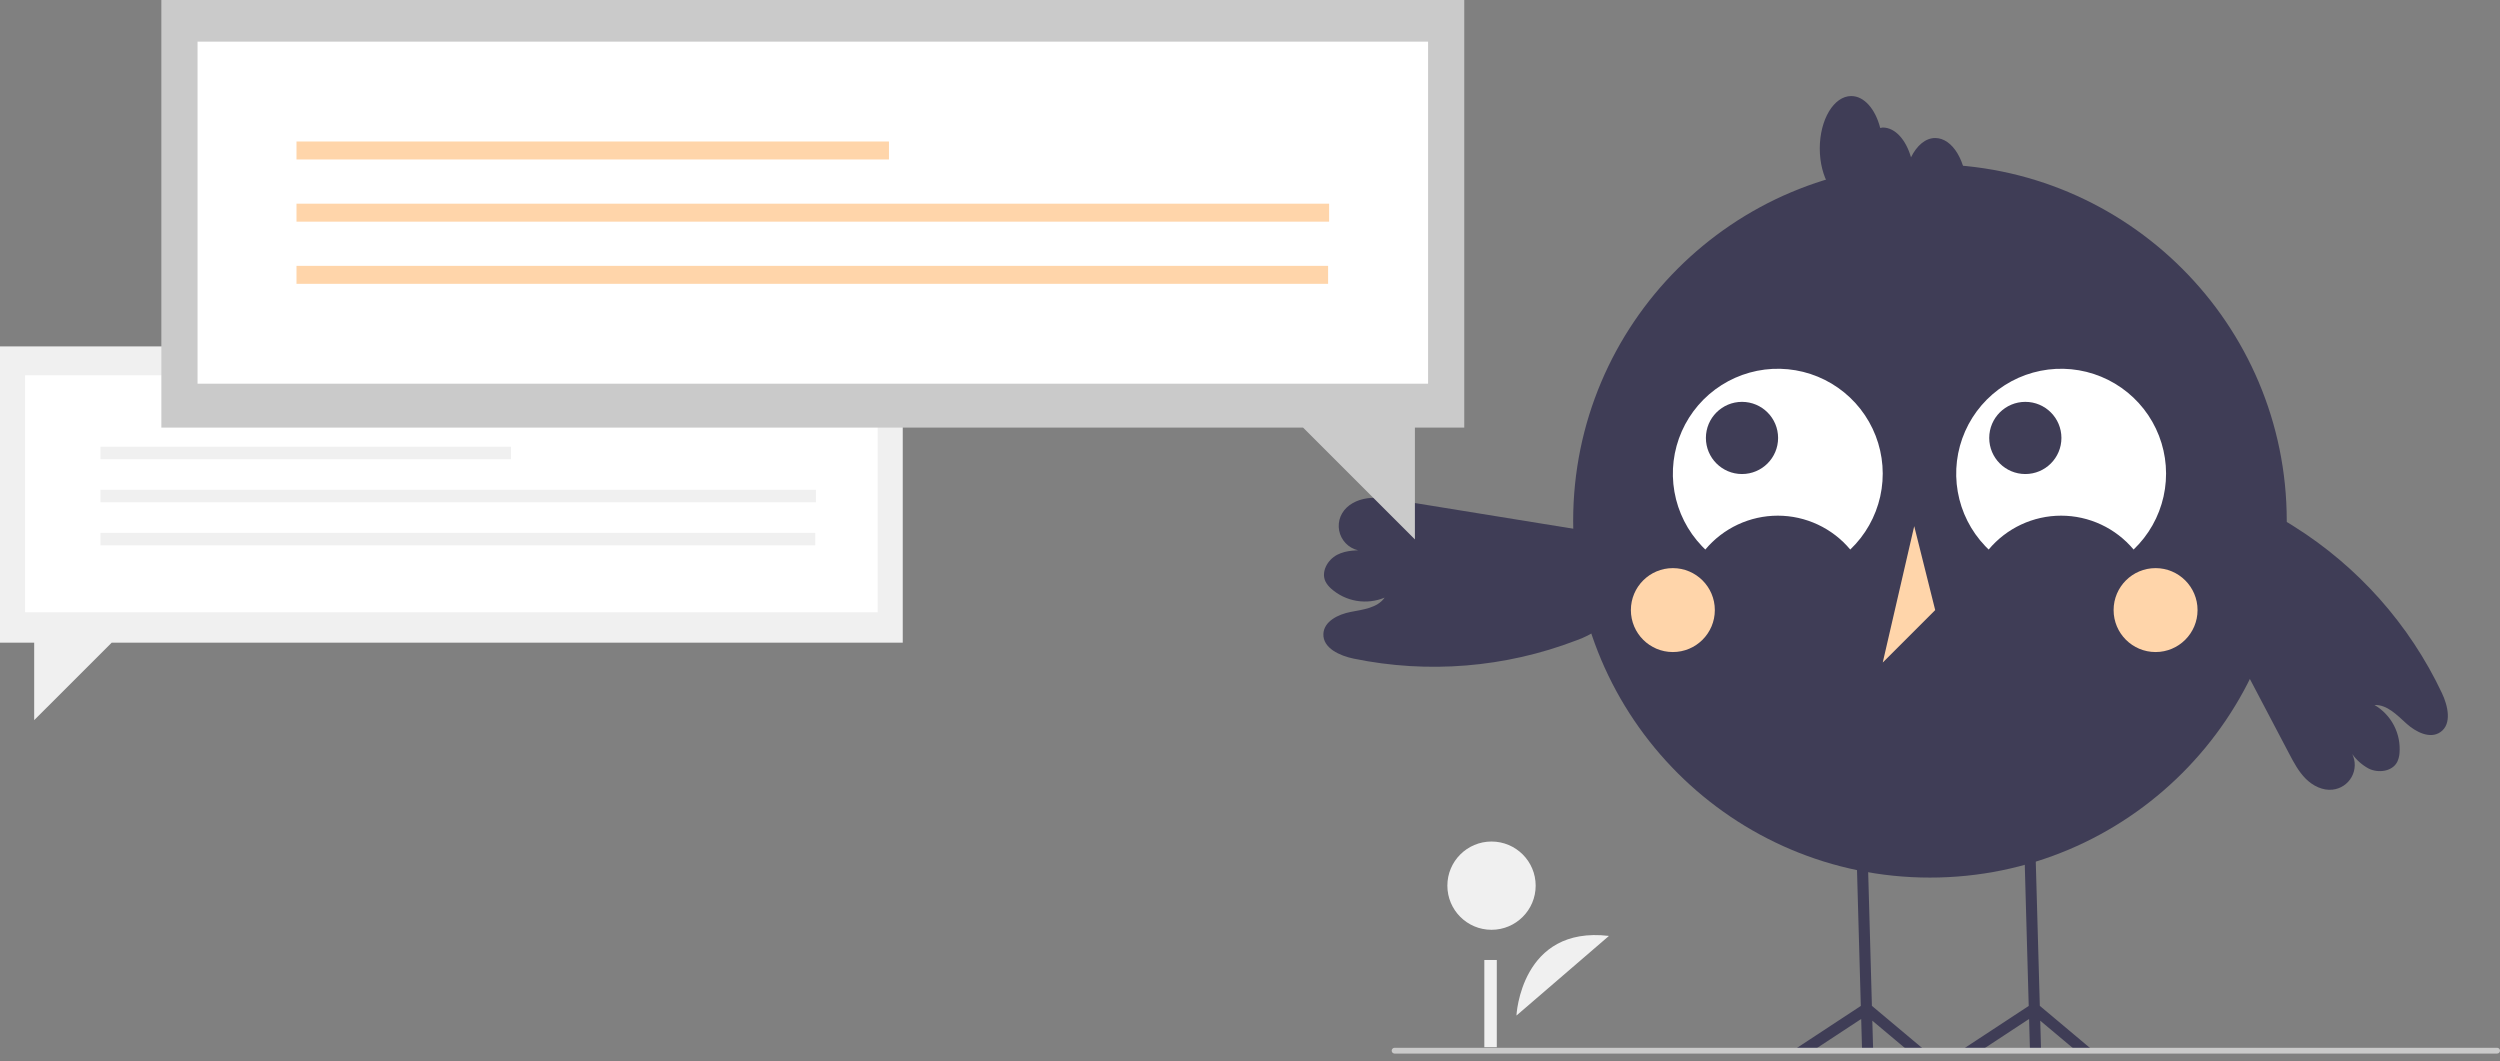 <svg width="285" height="121" viewBox="0 0 285 121" fill="none" xmlns="http://www.w3.org/2000/svg">
<rect x="0" y="0" width="285" height="121" fill="#808080" stroke="none"/>
<g clip-path="url(#clip0_2069_895)">
<path d="M102.913 39.489H0V73.262H3.898V82.096L12.734 73.262H102.913V39.489Z" fill="#F0F0F0"/>
<path d="M100.054 42.778H2.859V69.797H100.054V42.778Z" fill="white"/>
<path d="M58.252 50.926H11.454V52.346H58.252V50.926Z" fill="#F0F0F0"/>
<path d="M93.018 55.837H11.454V57.257H93.018V55.837Z" fill="#F0F0F0"/>
<path d="M92.938 60.748H11.454V62.168H92.938V60.748Z" fill="#F0F0F0"/>
<path d="M172.874 115.775C172.874 115.775 173.365 105.5 183.421 106.694Z" fill="#F0F0F0"/>
<path d="M170.033 105.997C172.812 105.997 175.066 103.744 175.066 100.965C175.066 98.186 172.812 95.934 170.033 95.934C167.253 95.934 165 98.186 165 100.965C165 103.744 167.253 105.997 170.033 105.997Z" fill="#F0F0F0"/>
<path d="M170.634 109.438H169.214V119.38H170.634V109.438Z" fill="#F0F0F0"/>
<path d="M220.015 100.045C242.479 100.045 260.69 81.841 260.69 59.384C260.69 36.928 242.479 18.724 220.015 18.724C197.551 18.724 179.341 36.928 179.341 59.384C179.341 81.841 197.551 100.045 220.015 100.045Z" fill="#3F3D56"/>
<path d="M194.408 62.648C195.418 61.439 196.682 60.467 198.109 59.8C199.536 59.132 201.093 58.786 202.669 58.786C204.244 58.786 205.801 59.132 207.228 59.8C208.656 60.467 209.919 61.439 210.929 62.648C212.641 61.015 213.829 58.911 214.345 56.603C214.86 54.294 214.679 51.885 213.824 49.679C212.97 47.474 211.48 45.571 209.544 44.211C207.608 42.852 205.312 42.097 202.946 42.042C200.581 41.987 198.252 42.635 196.255 43.903C194.258 45.171 192.681 47.003 191.725 49.166C190.769 51.33 190.477 53.728 190.884 56.058C191.292 58.388 192.382 60.545 194.016 62.256C194.143 62.39 194.274 62.52 194.408 62.648Z" fill="white"/>
<path d="M226.708 62.648C227.719 61.439 228.982 60.467 230.409 59.8C231.837 59.132 233.393 58.786 234.969 58.786C236.545 58.786 238.101 59.132 239.529 59.8C240.956 60.467 242.219 61.439 243.23 62.648C244.941 61.015 246.13 58.911 246.645 56.603C247.16 54.294 246.979 51.885 246.125 49.679C245.27 47.474 243.781 45.571 241.844 44.211C239.908 42.852 237.612 42.097 235.247 42.042C232.881 41.987 230.552 42.635 228.555 43.903C226.558 45.171 224.982 47.003 224.026 49.166C223.07 51.33 222.777 53.728 223.185 56.058C223.592 58.388 224.682 60.545 226.316 62.256C226.444 62.39 226.574 62.52 226.708 62.648Z" fill="white"/>
<path d="M198.588 54.04C200.86 54.04 202.703 52.198 202.703 49.926C202.703 47.654 200.86 45.812 198.588 45.812C196.315 45.812 194.472 47.654 194.472 49.926C194.472 52.198 196.315 54.04 198.588 54.04Z" fill="#3F3D56"/>
<path d="M230.887 54.04C233.16 54.04 235.002 52.198 235.002 49.926C235.002 47.654 233.16 45.812 230.887 45.812C228.614 45.812 226.772 47.654 226.772 49.926C226.772 52.198 228.614 54.04 230.887 54.04Z" fill="#3F3D56"/>
<path d="M190.705 74.333C193.348 74.333 195.491 72.191 195.491 69.549C195.491 66.908 193.348 64.766 190.705 64.766C188.063 64.766 185.92 66.908 185.92 69.549C185.92 72.191 188.063 74.333 190.705 74.333Z" fill="#FFD5AA"/>
<path d="M245.736 74.333C248.379 74.333 250.521 72.191 250.521 69.549C250.521 66.908 248.379 64.766 245.736 64.766C243.093 64.766 240.951 66.908 240.951 69.549C240.951 72.191 243.093 74.333 245.736 74.333Z" fill="#FFD5AA"/>
<path d="M218.221 59.982L214.632 75.529L220.613 69.55L218.221 59.982Z" fill="#FFD5AA"/>
<path d="M236.662 119.777L232.587 116.359L232.682 119.777H231.417L231.315 116.162L225.814 119.777H223.511L231.274 114.676L230.973 103.965L230.749 95.876L232.011 95.841L232.239 103.965L232.539 114.667L238.629 119.777H236.662Z" fill="#3F3D56"/>
<path d="M217.519 119.777L213.445 116.359L213.54 119.777H212.277L212.176 116.162L206.675 119.777H204.372L212.132 114.676L211.831 103.965L211.607 95.876L212.872 95.841L213.1 103.965L213.397 114.667L219.487 119.777H217.519Z" fill="#3F3D56"/>
<path d="M220.613 15.734C219.497 15.734 218.513 16.601 217.854 17.932C217.274 15.93 216.055 14.538 214.632 14.538C214.535 14.548 214.439 14.564 214.344 14.586C213.797 12.449 212.525 10.95 211.043 10.95C209.061 10.95 207.454 13.628 207.454 16.93C207.454 20.232 209.061 22.909 211.043 22.909C211.14 22.9 211.236 22.884 211.33 22.861C211.877 24.998 213.149 26.497 214.632 26.497C215.748 26.497 216.732 25.631 217.391 24.299C217.971 26.301 219.19 27.693 220.613 27.693C222.595 27.693 224.202 25.016 224.202 21.713C224.202 18.411 222.595 15.734 220.613 15.734Z" fill="#3F3D56"/>
<path d="M181.666 60.65L159.26 57.016C158.13 56.833 156.981 56.65 155.848 56.809C154.715 56.969 153.581 57.526 153.004 58.513C152.726 58.988 152.592 59.532 152.616 60.081C152.641 60.63 152.824 61.16 153.143 61.608C153.461 62.056 153.903 62.402 154.414 62.605C154.924 62.808 155.483 62.859 156.022 62.752C154.799 62.712 153.514 62.686 152.429 63.251C151.343 63.816 150.575 65.189 151.104 66.292C151.263 66.596 151.477 66.868 151.737 67.093C152.554 67.825 153.561 68.31 154.642 68.493C155.724 68.677 156.835 68.55 157.848 68.129C157.023 69.311 155.386 69.487 153.97 69.761C152.554 70.034 150.917 70.835 150.865 72.276C150.805 73.894 152.733 74.755 154.319 75.084C162.791 76.827 171.584 76.11 179.662 73.019C180.57 72.707 181.429 72.269 182.214 71.717C183.094 71.049 183.763 70.141 184.141 69.102C184.519 68.064 184.589 66.939 184.343 65.861C184.098 64.784 183.547 63.8 182.757 63.028C181.966 62.255 180.97 61.727 179.887 61.506" fill="#3F3D56"/>
<path d="M278.379 79.009C274.681 71.193 268.824 64.598 261.498 60.002C260.703 59.464 259.836 59.041 258.922 58.745C257.859 58.444 256.731 58.455 255.674 58.777C254.617 59.099 253.675 59.719 252.961 60.563C252.247 61.407 251.792 62.438 251.649 63.534C251.507 64.629 251.683 65.743 252.157 66.741L250.403 65.835C253.924 72.53 257.444 79.225 260.964 85.92C261.497 86.933 262.041 87.961 262.849 88.771C263.657 89.58 264.784 90.151 265.921 90.019C266.372 89.968 266.804 89.81 267.181 89.558C267.559 89.306 267.87 88.967 268.089 88.569C268.308 88.172 268.429 87.728 268.44 87.274C268.452 86.821 268.355 86.371 268.157 85.963C268.651 86.659 269.301 87.23 270.055 87.631C271.159 88.159 272.718 87.948 273.282 86.862C273.43 86.552 273.518 86.218 273.542 85.875C273.636 84.783 273.419 83.686 272.916 82.712C272.412 81.737 271.643 80.926 270.698 80.37C272.139 80.319 273.263 81.521 274.333 82.487C275.403 83.454 277.026 84.281 278.21 83.457C279.54 82.531 279.069 80.475 278.379 79.009Z" fill="#3F3D56"/>
<path d="M18.394 0H166.926V48.744H161.299V61.492L148.547 48.744H18.394V0Z" fill="#CACACA"/>
<path d="M162.8 4.747H22.52V43.742H162.8V4.747Z" fill="white"/>
<path d="M101.342 16.131H33.8V18.18H101.342V16.131Z" fill="#FFD5AA"/>
<path d="M151.519 23.22H33.8V25.269H151.519V23.22Z" fill="#FFD5AA"/>
<path d="M151.404 30.308H33.8V32.357H151.404V30.308Z" fill="#FFD5AA"/>
<path d="M284.67 120.107H158.981C158.894 120.107 158.81 120.072 158.748 120.01C158.686 119.949 158.651 119.865 158.651 119.777C158.651 119.69 158.686 119.606 158.748 119.544C158.81 119.482 158.894 119.448 158.981 119.448H284.67C284.758 119.448 284.842 119.482 284.903 119.544C284.965 119.606 285 119.69 285 119.777C285 119.865 284.965 119.949 284.903 120.01C284.842 120.072 284.758 120.107 284.67 120.107Z" fill="#CACACA"/>
</g>
<defs>
<clipPath id="clip0_2069_895">
<rect width="285" height="120.107" fill="white"/>
</clipPath>
</defs>
</svg>
